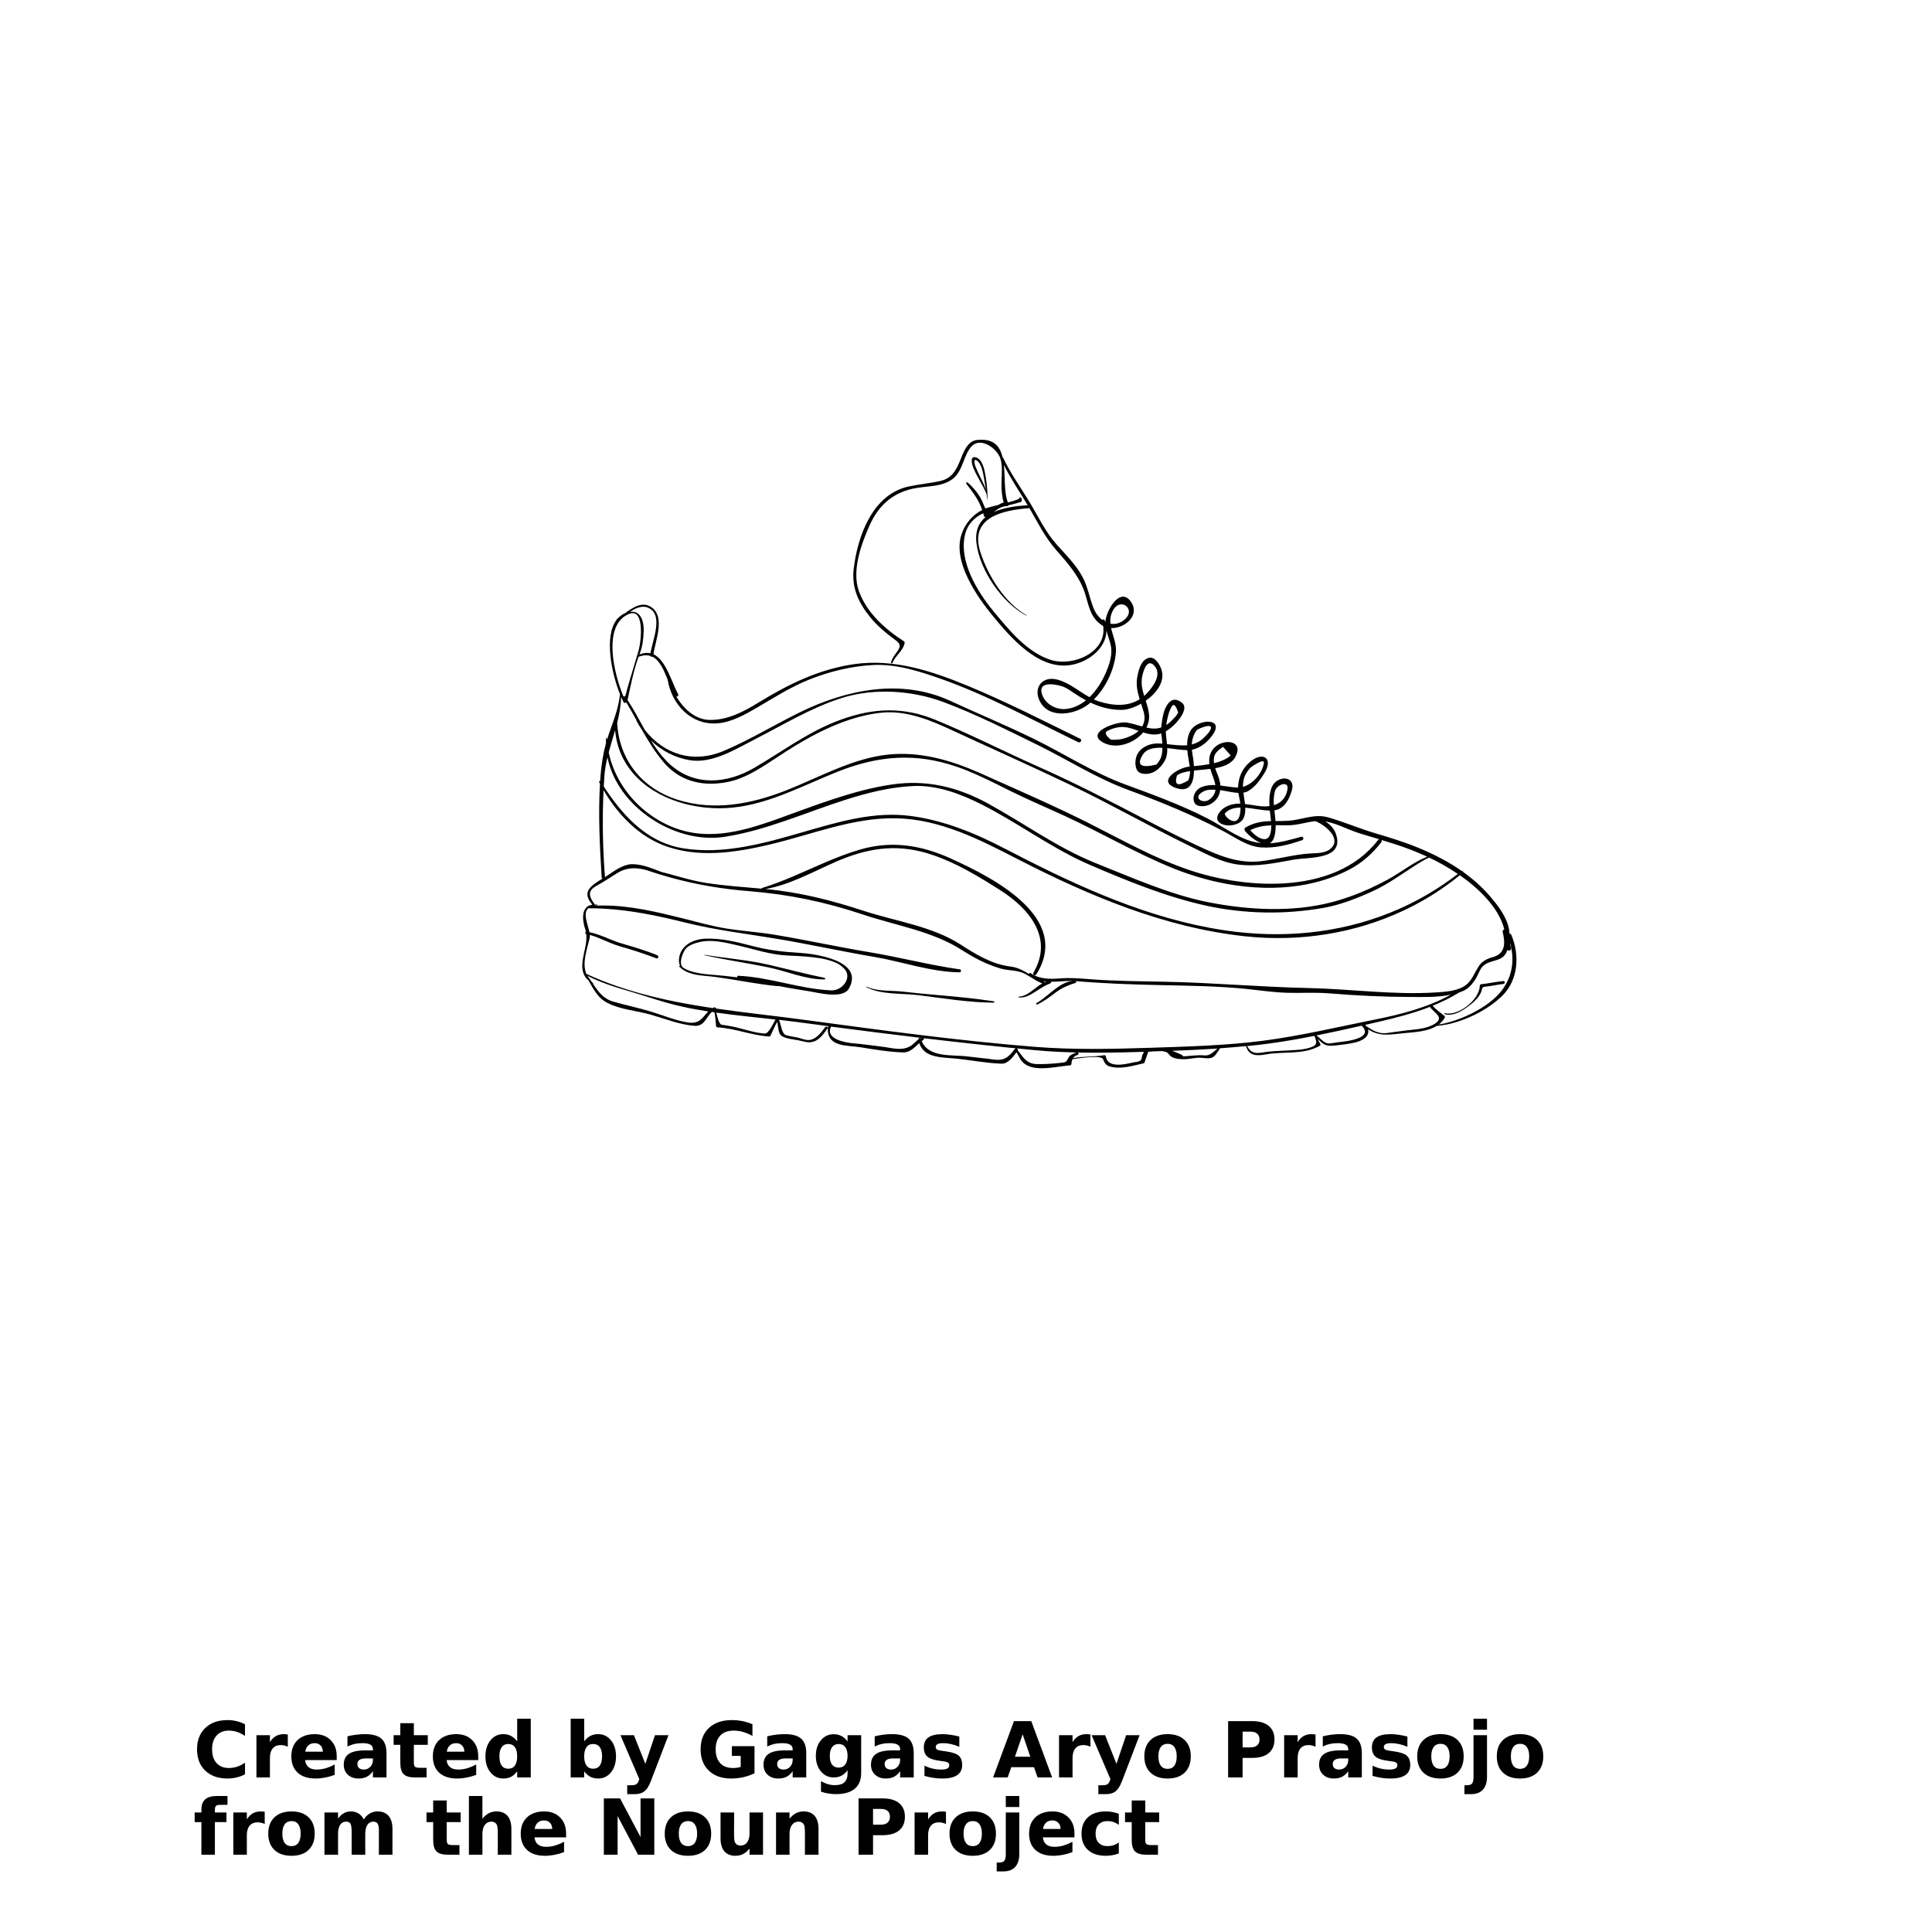 <?xml version="1.0" encoding="UTF-8"?>
<svg width="700pt" height="700pt" version="1.1" viewBox="0 0 700 700" xmlns="http://www.w3.org/2000/svg" xmlns:xlink="http://www.w3.org/1999/xlink">
 <defs>
  <symbol id="v" overflow="visible">
   <path d="m18.766-1.125c-0.969 0.5-1.98 0.875-3.031 1.125-1.043 0.258-2.137 0.391-3.281 0.391-3.398 0-6.09-0.945-8.078-2.844-1.992-1.906-2.984-4.484-2.984-7.734 0-3.258 0.992-5.836 2.984-7.734 1.988-1.906 4.68-2.859 8.078-2.859 1.145 0 2.238 0.133 3.281 0.391 1.051 0.25 2.062 0.625 3.031 1.125v4.219c-0.98-0.656-1.945-1.141-2.891-1.453-0.949-0.312-1.949-0.469-3-0.469-1.875 0-3.352 0.605-4.422 1.812-1.074 1.199-1.609 2.856-1.609 4.969 0 2.106 0.535 3.762 1.609 4.969 1.07 1.199 2.547 1.797 4.422 1.797 1.051 0 2.051-0.148 3-0.453 0.945-0.312 1.91-0.801 2.891-1.469z"/>
  </symbol>
  <symbol id="b" overflow="visible">
   <path d="m13.734-11.141c-0.438-0.195-0.871-0.344-1.297-0.438-0.418-0.102-0.84-0.156-1.266-0.156-1.262 0-2.231 0.406-2.906 1.219-0.68 0.805-1.016 1.953-1.016 3.453v7.062h-4.891v-15.312h4.891v2.516c0.625-1 1.344-1.727 2.156-2.188 0.82-0.469 1.801-0.703 2.938-0.703 0.164 0 0.344 0.012 0.531 0.031 0.195 0.012 0.477 0.039 0.844 0.078z"/>
  </symbol>
  <symbol id="d" overflow="visible">
   <path d="m17.641-7.703v1.406h-11.453c0.125 1.148 0.539 2.008 1.25 2.578 0.707 0.574 1.703 0.859 2.984 0.859 1.031 0 2.082-0.148 3.156-0.453 1.082-0.312 2.191-0.773 3.328-1.391v3.766c-1.156 0.438-2.312 0.766-3.469 0.984-1.156 0.227-2.312 0.344-3.469 0.344-2.773 0-4.93-0.703-6.469-2.109-1.531-1.406-2.297-3.379-2.297-5.922 0-2.5 0.754-4.461 2.266-5.891 1.508-1.438 3.582-2.156 6.219-2.156 2.406 0 4.332 0.73 5.781 2.188 1.445 1.449 2.172 3.383 2.172 5.797zm-5.031-1.625c0-0.926-0.273-1.672-0.812-2.234-0.543-0.57-1.25-0.859-2.125-0.859-0.949 0-1.719 0.266-2.312 0.797s-0.965 1.297-1.109 2.297z"/>
  </symbol>
  <symbol id="c" overflow="visible">
   <path d="m9.219-6.891c-1.023 0-1.793 0.172-2.312 0.516-0.512 0.344-0.766 0.855-0.766 1.531 0 0.625 0.207 1.117 0.625 1.469 0.414 0.344 0.988 0.516 1.719 0.516 0.926 0 1.703-0.328 2.328-0.984 0.633-0.664 0.953-1.492 0.953-2.484v-0.562zm7.469-1.844v8.734h-4.922v-2.266c-0.656 0.93-1.398 1.605-2.219 2.031-0.824 0.414-1.824 0.625-3 0.625-1.586 0-2.871-0.457-3.859-1.375-0.992-0.926-1.484-2.129-1.484-3.609 0-1.789 0.613-3.102 1.844-3.938 1.238-0.844 3.18-1.266 5.828-1.266h2.891v-0.391c0-0.77-0.309-1.332-0.922-1.688-0.617-0.363-1.57-0.547-2.859-0.547-1.055 0-2.031 0.105-2.938 0.312-0.898 0.211-1.73 0.523-2.5 0.938v-3.734c1.039-0.25 2.086-0.441 3.141-0.578 1.062-0.133 2.125-0.203 3.188-0.203 2.758 0 4.75 0.547 5.969 1.641 1.227 1.086 1.844 2.856 1.844 5.312z"/>
  </symbol>
  <symbol id="e" overflow="visible">
   <path d="m7.703-19.656v4.344h5.047v3.5h-5.047v6.5c0 0.711 0.141 1.188 0.422 1.438s0.836 0.375 1.672 0.375h2.516v3.5h-4.188c-1.938 0-3.312-0.398-4.125-1.203-0.805-0.812-1.203-2.18-1.203-4.109v-6.5h-2.422v-3.5h2.422v-4.344z"/>
  </symbol>
  <symbol id="l" overflow="visible">
   <path d="m12.766-13.078v-8.203h4.922v21.281h-4.922v-2.219c-0.668 0.906-1.406 1.57-2.219 1.984s-1.758 0.625-2.828 0.625c-1.887 0-3.434-0.75-4.641-2.25-1.211-1.5-1.812-3.426-1.812-5.781 0-2.363 0.602-4.297 1.812-5.797 1.207-1.5 2.754-2.25 4.641-2.25 1.062 0 2 0.215 2.812 0.641 0.82 0.43 1.566 1.086 2.234 1.969zm-3.219 9.922c1.039 0 1.836-0.379 2.391-1.141 0.551-0.77 0.828-1.883 0.828-3.344 0-1.457-0.277-2.566-0.828-3.328-0.555-0.77-1.352-1.156-2.391-1.156-1.043 0-1.84 0.387-2.391 1.156-0.555 0.762-0.828 1.871-0.828 3.328 0 1.461 0.273 2.574 0.828 3.344 0.551 0.762 1.348 1.141 2.391 1.141z"/>
  </symbol>
  <symbol id="k" overflow="visible">
   <path d="m10.5-3.156c1.051 0 1.852-0.379 2.406-1.141 0.551-0.77 0.828-1.883 0.828-3.344 0-1.457-0.277-2.566-0.828-3.328-0.555-0.77-1.355-1.156-2.406-1.156-1.055 0-1.859 0.387-2.422 1.156-0.555 0.773-0.828 1.883-0.828 3.328 0 1.449 0.273 2.559 0.828 3.328 0.562 0.773 1.367 1.156 2.422 1.156zm-3.25-9.922c0.676-0.883 1.422-1.539 2.234-1.969 0.82-0.426 1.766-0.641 2.828-0.641 1.895 0 3.445 0.75 4.656 2.25 1.207 1.5 1.812 3.434 1.812 5.797 0 2.356-0.605 4.281-1.812 5.781-1.211 1.5-2.762 2.25-4.656 2.25-1.062 0-2.008-0.211-2.828-0.625-0.812-0.426-1.559-1.086-2.234-1.984v2.219h-4.891v-21.281h4.891z"/>
  </symbol>
  <symbol id="f" overflow="visible">
   <path d="m0.344-15.312h4.891l4.125 10.391 3.5-10.391h4.891l-6.438 16.766c-0.648 1.695-1.402 2.883-2.266 3.562-0.867 0.688-2 1.031-3.406 1.031h-2.844v-3.219h1.531c0.832 0 1.438-0.137 1.812-0.406 0.383-0.262 0.68-0.73 0.891-1.406l0.141-0.422z"/>
  </symbol>
  <symbol id="j" overflow="visible">
   <path d="m20.922-1.516c-1.312 0.637-2.68 1.117-4.094 1.438-1.406 0.312-2.867 0.469-4.375 0.469-3.398 0-6.09-0.945-8.078-2.844-1.992-1.906-2.984-4.484-2.984-7.734 0-3.289 1.008-5.879 3.031-7.766 2.031-1.883 4.805-2.828 8.328-2.828 1.352 0 2.648 0.133 3.891 0.391 1.25 0.25 2.426 0.625 3.531 1.125v4.219c-1.148-0.645-2.281-1.125-3.406-1.438-1.125-0.32-2.25-0.484-3.375-0.484-2.106 0-3.727 0.59-4.859 1.766-1.125 1.168-1.688 2.84-1.688 5.016 0 2.156 0.547 3.824 1.641 5 1.094 1.18 2.644 1.766 4.656 1.766 0.539 0 1.047-0.031 1.516-0.094 0.477-0.07 0.898-0.18 1.266-0.328v-3.969h-3.203v-3.516h8.203z"/>
  </symbol>
  <symbol id="u" overflow="visible">
   <path d="m12.766-2.594c-0.668 0.887-1.406 1.543-2.219 1.969-0.812 0.418-1.758 0.625-2.828 0.625-1.867 0-3.406-0.734-4.625-2.203-1.219-1.477-1.828-3.352-1.828-5.625 0-2.289 0.609-4.164 1.828-5.625 1.219-1.469 2.758-2.203 4.625-2.203 1.07 0 2.016 0.215 2.828 0.641 0.812 0.418 1.551 1.074 2.219 1.969v-2.266h4.922v13.766c0 2.457-0.777 4.336-2.328 5.641-1.555 1.301-3.809 1.953-6.766 1.953-0.949 0-1.871-0.074-2.766-0.219-0.898-0.148-1.797-0.371-2.703-0.672v-3.812c0.863 0.488 1.703 0.852 2.516 1.094 0.82 0.238 1.648 0.359 2.484 0.359 1.602 0 2.773-0.352 3.516-1.047 0.75-0.699 1.125-1.797 1.125-3.297zm-3.219-9.531c-1.012 0-1.805 0.375-2.375 1.125-0.562 0.742-0.844 1.797-0.844 3.172 0 1.398 0.27 2.461 0.812 3.188 0.551 0.719 1.352 1.078 2.406 1.078 1.02 0 1.812-0.367 2.375-1.109 0.562-0.75 0.844-1.801 0.844-3.156 0-1.375-0.281-2.43-0.844-3.172-0.562-0.75-1.355-1.125-2.375-1.125z"/>
  </symbol>
  <symbol id="i" overflow="visible">
   <path d="m14.312-14.828v3.719c-1.043-0.438-2.055-0.766-3.031-0.984-0.98-0.219-1.902-0.328-2.766-0.328-0.93 0-1.621 0.117-2.078 0.344-0.449 0.23-0.672 0.59-0.672 1.078 0 0.387 0.172 0.684 0.516 0.891 0.344 0.211 0.957 0.367 1.844 0.469l0.859 0.125c2.508 0.324 4.195 0.852 5.062 1.578 0.863 0.73 1.297 1.871 1.297 3.422 0 1.637-0.605 2.867-1.812 3.688-1.199 0.812-2.992 1.219-5.375 1.219-1.023 0-2.074-0.078-3.156-0.234-1.074-0.156-2.18-0.395-3.312-0.719v-3.719c0.969 0.48 1.961 0.84 2.984 1.078 1.031 0.23 2.078 0.344 3.141 0.344 0.957 0 1.676-0.129 2.156-0.391 0.477-0.27 0.719-0.664 0.719-1.188 0-0.438-0.168-0.758-0.5-0.969-0.336-0.219-0.996-0.383-1.984-0.5l-0.859-0.109c-2.18-0.27-3.703-0.773-4.578-1.516-0.875-0.738-1.312-1.859-1.312-3.359 0-1.625 0.551-2.828 1.656-3.609 1.113-0.789 2.82-1.188 5.125-1.188 0.895 0 1.836 0.074 2.828 0.219 1 0.137 2.082 0.352 3.25 0.641z"/>
  </symbol>
  <symbol id="t" overflow="visible">
   <path d="m14.953-3.719h-8.219l-1.312 3.719h-5.281l7.562-20.406h6.266l7.562 20.406h-5.281zm-6.906-3.781h5.578l-2.781-8.125z"/>
  </symbol>
  <symbol id="a" overflow="visible">
   <path d="m9.641-12.188c-1.086 0-1.914 0.391-2.484 1.172-0.574 0.781-0.859 1.906-0.859 3.375s0.285 2.594 0.859 3.375c0.57 0.773 1.398 1.156 2.484 1.156 1.062 0 1.875-0.383 2.438-1.156 0.57-0.781 0.859-1.906 0.859-3.375s-0.289-2.594-0.859-3.375c-0.562-0.781-1.375-1.172-2.438-1.172zm0-3.5c2.633 0 4.691 0.715 6.172 2.141 1.477 1.418 2.219 3.387 2.219 5.906 0 2.512-0.742 4.481-2.219 5.906-1.48 1.418-3.539 2.125-6.172 2.125-2.648 0-4.715-0.707-6.203-2.125-1.492-1.426-2.234-3.394-2.234-5.906 0-2.519 0.742-4.488 2.234-5.906 1.488-1.426 3.555-2.141 6.203-2.141z"/>
  </symbol>
  <symbol id="h" overflow="visible">
   <path d="m2.578-20.406h8.734c2.594 0 4.582 0.578 5.969 1.734 1.395 1.148 2.094 2.789 2.094 4.922 0 2.137-0.699 3.781-2.094 4.938-1.387 1.156-3.375 1.734-5.969 1.734h-3.484v7.078h-5.25zm5.25 3.812v5.703h2.922c1.02 0 1.805-0.25 2.359-0.75 0.562-0.5 0.844-1.203 0.844-2.109 0-0.914-0.281-1.617-0.844-2.109-0.555-0.488-1.34-0.734-2.359-0.734z"/>
  </symbol>
  <symbol id="g" overflow="visible">
   <path d="m2.359-15.312h4.891v15.031c0 2.051-0.496 3.617-1.484 4.703-0.98 1.082-2.406 1.625-4.281 1.625h-2.422v-3.219h0.859c0.926 0 1.562-0.211 1.906-0.625 0.352-0.418 0.531-1.246 0.531-2.484zm0-5.969h4.891v4h-4.891z"/>
  </symbol>
  <symbol id="s" overflow="visible">
   <path d="m12.422-21.281v3.219h-2.703c-0.688 0-1.172 0.125-1.453 0.375-0.273 0.25-0.406 0.688-0.406 1.312v1.062h4.188v3.5h-4.188v11.812h-4.891v-11.812h-2.438v-3.5h2.438v-1.062c0-1.664 0.461-2.898 1.391-3.703 0.926-0.801 2.367-1.203 4.328-1.203z"/>
  </symbol>
  <symbol id="r" overflow="visible">
   <path d="m16.547-12.766c0.613-0.945 1.348-1.672 2.203-2.172 0.852-0.5 1.789-0.75 2.812-0.75 1.758 0 3.098 0.547 4.016 1.641 0.926 1.086 1.391 2.656 1.391 4.719v9.328h-4.922v-7.984-0.359c0.008-0.133 0.016-0.32 0.016-0.562 0-1.082-0.164-1.863-0.484-2.344-0.312-0.488-0.824-0.734-1.531-0.734-0.93 0-1.648 0.387-2.156 1.156-0.512 0.762-0.773 1.867-0.781 3.312v7.516h-4.922v-7.984c0-1.695-0.148-2.785-0.438-3.266-0.293-0.488-0.812-0.734-1.562-0.734-0.938 0-1.664 0.387-2.172 1.156-0.512 0.762-0.766 1.859-0.766 3.297v7.531h-4.922v-15.312h4.922v2.234c0.602-0.863 1.289-1.516 2.062-1.953 0.781-0.438 1.641-0.656 2.578-0.656 1.062 0 2 0.258 2.812 0.766 0.812 0.512 1.426 1.23 1.844 2.156z"/>
  </symbol>
  <symbol id="q" overflow="visible">
   <path d="m17.75-9.328v9.328h-4.922v-7.109c0-1.344-0.031-2.266-0.094-2.766s-0.168-0.867-0.312-1.109c-0.188-0.312-0.449-0.555-0.781-0.734-0.324-0.176-0.695-0.266-1.109-0.266-1.023 0-1.824 0.398-2.406 1.188-0.586 0.781-0.875 1.871-0.875 3.266v7.531h-4.891v-21.281h4.891v8.203c0.738-0.883 1.52-1.539 2.344-1.969 0.832-0.426 1.75-0.641 2.75-0.641 1.77 0 3.113 0.547 4.031 1.641 0.914 1.086 1.375 2.656 1.375 4.719z"/>
  </symbol>
  <symbol id="p" overflow="visible">
   <path d="m2.578-20.406h5.875l7.422 14v-14h4.984v20.406h-5.875l-7.422-14v14h-4.984z"/>
  </symbol>
  <symbol id="o" overflow="visible">
   <path d="m2.188-5.969v-9.344h4.922v1.531c0 0.836-0.008 1.875-0.016 3.125-0.012 1.25-0.016 2.086-0.016 2.5 0 1.242 0.031 2.133 0.094 2.672 0.07 0.543 0.18 0.934 0.328 1.172 0.207 0.324 0.473 0.574 0.797 0.75 0.32 0.168 0.691 0.25 1.109 0.25 1.02 0 1.82-0.391 2.406-1.172 0.582-0.781 0.875-1.867 0.875-3.266v-7.562h4.891v15.312h-4.891v-2.219c-0.742 0.898-1.523 1.559-2.344 1.984-0.824 0.414-1.734 0.625-2.734 0.625-1.762 0-3.106-0.539-4.031-1.625-0.93-1.082-1.391-2.66-1.391-4.734z"/>
  </symbol>
  <symbol id="n" overflow="visible">
   <path d="m17.75-9.328v9.328h-4.922v-7.141c0-1.32-0.031-2.234-0.094-2.734s-0.168-0.867-0.312-1.109c-0.188-0.312-0.449-0.555-0.781-0.734-0.324-0.176-0.695-0.266-1.109-0.266-1.023 0-1.824 0.398-2.406 1.188-0.586 0.781-0.875 1.871-0.875 3.266v7.531h-4.891v-15.312h4.891v2.234c0.738-0.883 1.52-1.539 2.344-1.969 0.832-0.426 1.75-0.641 2.75-0.641 1.77 0 3.113 0.547 4.031 1.641 0.914 1.086 1.375 2.656 1.375 4.719z"/>
  </symbol>
  <symbol id="m" overflow="visible">
   <path d="m14.719-14.828v3.984c-0.656-0.457-1.324-0.797-2-1.016-0.668-0.219-1.359-0.328-2.078-0.328-1.367 0-2.434 0.402-3.203 1.203-0.762 0.793-1.141 1.906-1.141 3.344 0 1.43 0.379 2.543 1.141 3.344 0.77 0.793 1.836 1.188 3.203 1.188 0.758 0 1.484-0.109 2.172-0.328 0.688-0.227 1.32-0.566 1.906-1.016v4c-0.762 0.281-1.539 0.488-2.328 0.625-0.781 0.145-1.574 0.219-2.375 0.219-2.762 0-4.922-0.707-6.484-2.125-1.555-1.414-2.328-3.383-2.328-5.906 0-2.531 0.773-4.504 2.328-5.922 1.562-1.414 3.723-2.125 6.484-2.125 0.801 0 1.594 0.074 2.375 0.219 0.781 0.137 1.555 0.352 2.328 0.641z"/>
  </symbol>
 </defs>
 <g>
  <path d="m357.07 172.39c-0.391-2.121-0.98-5.762-3.344-6.621-2.375-0.852-1.598 2.297-1.215 3.316 1.281 3.488 3.578 6.512 4.934 9.93 0.094 0.648 0.195 1.281 0.27 1.934 0.012 0.062 0.117 0.074 0.117 0-0.062-2.879-0.238-5.719-0.762-8.559zm-1.73 0.793c-0.699-1.418-1.391-2.852-1.977-4.328-0.402-1.02-0.629-3.305 0.969-1.645 1.629 1.676 1.98 4.949 2.375 7.141 0.184 1.031 0.359 2.066 0.527 3.109-0.527-1.48-1.203-2.902-1.895-4.277z"/>
  <path d="m547.57 338.68c-0.113-0.281-0.363-0.371-0.621-0.34-0.035-0.48-0.078-0.969-0.156-1.438-0.801-4.703-4.082-8.848-7.102-12.359-2.828-3.269-6.059-6.113-9.547-8.602-0.012-0.219-0.258-0.402-0.504-0.359-4.938-3.457-10.395-6.215-15.961-8.5-5.113-2.102-10.422-3.695-15.715-5.281-5.66-1.688-11.094-4.043-16.742-5.652-5.059-1.438-9.535 0.934-14.539 1.238-1.586 0.094-3.09 0.094-4.547 0.105-0.094-1.301-0.246-2.594-0.387-3.891h0.016c3.586-0.566 5.293-3.922 6.238-7.039 1.766-5.836-5.555-5.738-7.281-1.191-0.816 2.18-0.914 4.434-0.773 6.699-1.332 0.172-2.766 0.133-4.227-0.086-1.586-0.23-3.129-0.527-4.641-0.676-0.074-0.617-0.152-1.203-0.223-1.73-0.125-0.836-0.246-1.617-0.348-2.375 0.605-0.094 1.176-0.27 1.68-0.559 2.594-1.484 4.453-4.117 5.988-6.621 3.258-5.309-0.629-7.992-5.356-3.898-2.828 2.453-4.098 5.516-4.262 9.211-0.102 0-0.191 0.012-0.285 0.012-2.016-0.105-4.07-0.504-6.106-0.738-0.043-0.469-0.105-0.965-0.219-1.473-0.363-1.719-1.148-3.219-1.664-4.793 3.199-0.582 6.047-1.688 7.348-4.156 2.984-5.652-3.527-6.609-7.062-3.809-2.129 1.664-2.664 4.043-2.387 6.481-1.863 0.34-3.781 0.547-5.609 0.746-0.086-1.695-0.32-3.328-0.543-4.484-0.086-0.469-0.145-0.957-0.184-1.449 3.086-0.629 5.84-2.941 7.598-5.527 4.117-6.031-4.723-5.617-7.598-2.106-1.305 1.605-1.715 3.82-1.73 5.977-2.336 0.219-4.816-0.145-7.297-0.402-0.145-1.551-0.391-3.121-0.426-4.633 1.926-1.121 3.707-2.883 4.867-4.414 1.023-1.34 2.934-4.324 1.047-5.875-1.805-1.473-3.488-1.719-5.047 0.184-1.773 2.18-2.141 5.59-2.488 8.262-0.023 0.156-0.023 0.293-0.039 0.43-1.77 0.609-3.535 0.465-5.371 0.055 0.719-1.371 1.098-2.894 0.973-4.481-0.129-1.844-0.668-3.551-1.227-5.234 3.953-2.766 7-6.914 5.773-11.082-0.504-1.73-2.285-5.051-4.598-4.484-2.883 0.711-3.711 4.34-4.211 6.856-0.555 2.828 0.043 5.504 0.844 8.16-4.352 2.754-9.754 2.375-14.789 0.762-0.617-0.195-1.215-0.43-1.793-0.699 4.481-4.457 7.539-11.117 7.984-17.176 0.23-3.086-1.121-5.859-1.746-8.676 4.949 0.164 10.617-4.602 7.191-9.531-3.93-5.66-9.004 3.121-9.27 7.285-0.035-0.012-0.066-0.027-0.094-0.051-0.055-0.164-0.105-0.34-0.164-0.516-0.156-0.41-0.66-0.402-0.875-0.152-1.34-1.031-2.441-2.504-3.078-4.082-1.574-3.879-2.102-7.852-4.117-11.586-2.363-4.391-6.098-8.023-9.387-11.73-4.168-4.699-6.598-10.078-9.816-15.395-3.207-5.309-6.844-10.289-9.492-15.922-0.055-0.113-0.133-0.172-0.23-0.207-0.945-4.043-3.238-6.922-9.27-6.266-3.539 0.379-4.961 4.594-6.082 7.375-1.461 3.644-3.047 6.535-7.172 7.469-3.758 0.855-7.617 1.18-11.379 1.977-13.211 2.789-18.648 18.016-20.035 29.941-0.797 6.871 1.809 12.297 6.059 17.523 2.328 2.863 5.156 5.281 8.098 7.481 2.519 1.895 3.539 2.43 1.191 5.477-0.863 1.113-1.438 2.016-1.844 3.32-0.125 0.371 0.422 0.492 0.566 0.156 1.109-2.684 3.82-4.273 4.387-7.164 0.051-0.258-0.039-0.48-0.258-0.629-6.867-4.426-13.402-10.238-16.289-18.098-2.703-7.336 0.812-17.078 3.82-23.812 3.168-7.129 8.121-11.699 15.766-13.395 4.867-1.07 11.105-0.426 14.965-4.027 3.098-2.902 3.356-7.789 6.008-11.02 3.269-3.981 9.25 0.332 10.578 3.871 0.926 2.481 0.609 5.492 0.543 8.086-0.074 2.141-0.039 4.238 0.336 6.344 0.449 2.637 1.031 1.203-0.992 2.359-0.172 0.094-0.34 0.184-0.504 0.281-2.016 0.516-3.871 0.984-4.703 1.281-0.34-0.555-0.617-1.328-0.969-2.172-1.141-2.75-3.231-5.234-5.422-7.203-0.34-0.309-0.762 0.145-0.492 0.492 2.43 3.109 4.496 5.863 5.719 9.438-3.59 1.883-6.148 4.906-7.465 8.766-3.375 9.844 5.527 22.605 11.379 29.707 6.363 7.707 16 18.922 27.172 17.832 6.738-0.66 13.871-5.887 13.938-12.633 0.41 1.645 1.043 3.281 1.438 4.844 0.969 3.734-0.332 7.41-1.809 10.785-1.32 3.019-3.281 6.121-5.777 8.527-3.832-2.09-7.141-5.086-11.434-6.305-5.68-1.637-9.07 2.961-6.551 7.816 3.394 6.551 12.656 4.777 17.371 1.238 0.332-0.246 0.645-0.516 0.969-0.785 3.422 1.625 7.039 2.633 11.121 2.656 2.09 0.004 4.742-0.844 7.223-2.258 0.32 0.992 0.645 1.977 0.926 2.961 0.594 2.141 0.301 3.891-0.547 5.297-1.73-0.469-3.551-1.07-5.543-1.43-3.367-0.594-15.328 3.477-8.625 7.223 4.641 2.582 11.168 0.43 14.531-3.641 1.875 0.605 3.781 1.008 5.785 0.582 0.258-0.051 0.504-0.145 0.762-0.23 0.039 0.453 0.094 0.906 0.172 1.395 0.117 0.777 0.195 1.551 0.234 2.324-0.723-0.051-1.434-0.074-2.141-0.062-2.953 0.062-6.352 1.812-7.285 4.805-0.605 1.977-0.637 5.617 2.141 6.109 3.465 0.605 6.176-1.391 7.941-4.25 0.969-1.574 1.188-3.266 1.133-4.988 2.566 0.258 5.18 0.75 7.258 0.738 0.039 0.52 0.094 1.043 0.152 1.52 0.207 1.496 0.539 2.945 0.723 4.434-0.184 0.023-0.371 0.043-0.547 0.062-3.652 0.48-11.316 5.141-4.66 7.621 5.336 1.988 6.699-2.004 6.758-6.254 1.844-0.184 3.898-0.332 5.906-0.594 0 0.023 0 0.035 0.012 0.039 0.492 1.863 1.512 3.871 1.82 5.82-1.73-0.074-3.438 0.09-5.09 0.773-2.156 0.895-3.512 3.562-2.453 5.668 0.875 1.746 4.168 1.316 5.5 0.617 2.32-1.203 3.523-3.047 3.801-5.231 1.977 0.281 4.414 0.918 6.586 1.008 0.141 0.918 0.359 1.832 0.527 2.727 0.074 0.391 0.117 0.773 0.164 1.164-1.992-0.035-3.941 0.32-5.848 1.539-1.379 0.895-3.586 3.457-1.926 5.106 1.887 1.883 5.898 1.477 7.84-0.012 1.508-1.152 1.797-3.191 1.73-5.164 2.984 0.246 6.184 1.031 8.902 1.043 0.117 1.203 0.285 2.406 0.41 3.602 0.012 0.074 0.012 0.145 0.023 0.219-3.121 0.094-6.07 0.465-9.219 2.309-0.504 0.285-0.492 0.887-0.172 1.293 1.059 1.348 3.5 3.504 5.801 4.352-1.055-0.094-2.117-0.281-3.199-0.566-5.578-1.52-11.207-5.797-16.363-8.418-9.688-4.945-19.59-8.539-29.766-12.285-11.484-4.227-22.031-11.098-33-16.465-9.992-4.891-20.262-9.156-30.363-13.809-17.77-8.172-37.516-4.082-54.344 4.129-9.277 4.543-18.129 10-27.66 14.023-11.168 4.703-21.617 1.25-28.605-7.594-2.039-3.641-3.961-7.375-6.254-10.824 1.152-5.309 2.152-10.602 4.004-15.703 1.668-0.594 3.059-0.648 4.219-0.309 0.105 0.297 0.441 0.379 0.723 0.281 2.703 1.277 4.176 4.816 5.566 8.27 1.438 8.98 8.438 16.586 17.977 15.898 5.086-0.359 9.969-3.109 14.27-5.617 6.352-3.703 12.191-7.488 19.078-10.246 7.336-2.93 15.113-4.82 23.004-5.266 8.418-0.465 16.98 2.273 24.82 5.051 17.191 6.082 33.254 14.984 49.637 22.902 0.816 0.391 1.539-0.836 0.719-1.23-13.57-6.629-26.918-13.473-40.887-19.234-13.145-5.422-26.738-9.855-41.047-7.801-12.77 1.832-23.945 7.348-34.77 13.996-5.285 3.242-11.02 6.254-17.371 6.215-5.269-0.023-9.535-3.871-12.273-8.512 0.391 0.172 0.918-0.348 0.668-0.797-2.285-4.129-4.363-12.359-8.941-14.508 0.629-4.856 4.434-13.562-0.801-17.051-3.266-2.18-6.586 0.039-9.52 2.207-1.031 0.441-1.883 1.07-2.594 1.855-0.094 0.062-0.195 0.125-0.293 0.184-0.102 0.062-0.102 0.152-0.074 0.234-4.777 6.066-1.805 19.734 1.152 27.082-0.492 4.832-2.297 9.488-3.91 14.023-0.297 0.836-0.566 1.668-0.812 2.492-0.016-0.195-0.051-0.379-0.062-0.578-0.004-0.195-0.273-0.195-0.285 0-0.027 0.617-0.039 1.23-0.027 1.855-1.059 3.891-1.645 7.789-1.977 11.895-0.039 0.59-0.074 1.172-0.113 1.77-0.219-0.094-0.504 0.141-0.359 0.41 0.094 0.195 0.207 0.379 0.297 0.566-0.668 11.234-0.074 22.742 0.605 33.914 0.023 0.219 0.125 0.359 0.27 0.453-2.644 1.645-4.832 3.035-5.332 4.891-0.332 1.23 0.113 2.684 1.688 4.555-0.617 0.105-1.141 0.281-1.574 0.547h-0.062c-0.184 0.016-0.301 0.152-0.332 0.297-1.922 1.629-1.598 5.125-0.566 8.18 0.086 0.258 0.156 0.516 0.207 0.766-0.32 0.133-0.34 0.746 0.062 0.816 0.027 0.012 0.051 0.012 0.074 0.023 0.637 5.672-4.168 12.57 0.836 16.855 0.824 1.43 1.574 2.871 2.492 4.176 0.984 1.418 2.16 2.695 3.809 3.629 4.609 2.664 11.145 3.098 16.195 4.547 5.188 1.484 10.289 3.574 15.703 4.043 3.785 0.34 4.262-3.086 6.492-5.019 0.309 0.039 0.605 0.086 0.906 0.117 0.34 1.629 0.453 3.289 0.578 4.945 0.023 0.285 0.219 0.492 0.516 0.516 6.391 0.359 12.359 2.93 18.75 3.316 0.164 0.004 0.359-0.105 0.441-0.254 0.824-1.676 1.488-3.398 2.43-5.012 0.469 1.523 0.234 4.285 1.781 5.156 1.73 0.973 3.82 1.098 5.731 1.449 2.273 0.43 3.773 1.262 6.07 0.371 2.016-0.766 3.406-2.922 4.621-4.57 0.371-0.516-0.48-0.996-0.844-0.492-1.316 1.785-2.606 3.594-4.742 4.414-1.82 0.711-3.773-0.422-5.555-0.75-1.281-0.234-2.57-0.441-3.836-0.805-1.645-0.477-1.812-4.039-2.555-5.555 1.883 0.219 3.762 0.441 5.641 0.688 4.117 0.547 8.23 1.086 12.359 1.625-0.172 0.078-0.285 0.242-0.297 0.426-0.402 7.285 6.676 6.391 11.883 7.219 5.023 0.816 10.309 1.703 15.395 1.855 2.418 0.086 4.144-1.809 5.852-3.375 1.77 5.652 8.688 5.09 13.883 5.672 5.258 0.578 10.656 1.613 15.953 1.785 2.25 0.086 4.094-2.418 5.383-4.168 1.34 2.324 1.832 4.133 4.727 5.168 4.305 1.527 10.199-0.035 14.598-0.391 0.422-0.039 0.656-0.359 0.582-0.785 0.055-0.578 0.184-1.07 0.379-1.484 0.027 0.012 0.062 0.035 0.117 0.023 1.125-0.172 10.422-1.719 10.988 0.051 0.371 1.152 1.004 2.156 2.219 2.531 4.016 1.27 8.484-0.203 12.434-1.074 0.258-0.055 0.426-0.312 0.43-0.57 0.414-1.203 0.824-2.406 1.25-3.606 0.539-0.039 1.109-0.09 1.695-0.141 1.047-0.039 2.07-0.074 3.113-0.117 1.172 0.09 2.16 0.371 2.656 1.137 1.02 1.539 3.199 1.73 4.84 1.797 1.766 0.094 3.641-0.332 5.398-0.5 1.629-0.152 3.18 0.336 4.805 0.105 1.668-0.211 2.508-2.16 3.367-3.32 0.066-0.078 0.055-0.156 0.035-0.23 3.176-0.223 6.352-0.492 9.516-0.805 0.992 3.406 3.574 3.695 7.203 3.019 6.57-1.211 13.5 0.285 19.562-3.129 0.23-0.125 0.281-0.402 0.164-0.629-0.363-0.594-0.676-1.227-0.914-1.875 2.141 2.262 3.141 2.777 6.574 2.379 2.402-0.281 4.816-0.527 7.164-1.121 3.035-0.773 5.125-2.496 4.445-4.727 4.176 2.66 7.449 1.98 12.914 1.422 3.875-0.391 8.59-0.527 11.988-2.656 2.199-0.156 4.531-0.617 6.856-1.305 6.094-1.805 12.227-5.203 16.352-9.078 0.191-0.172 0.387-0.359 0.582-0.559 5.828-5.769 6.32-14.828 3.231-22.074zm-123.94-80.73c0.195-0.465 0.391-0.93 0.59-1.391 0.828-1.902 1.719-1.371 2.656 1.629-0.527 1.098-1.461 1.98-2.301 2.852-0.684 0.688-1.348 1.23-2.016 1.656 0.199-1.617 0.586-3.207 1.07-4.746zm-58.793-74.559c0.246 0 0.43-0.133 0.539-0.32 1.539-0.371 3.047-0.727 4.426-1.172 0.223-0.074 0.422-0.281 0.402-0.527-0.023-0.23-0.035-0.453-0.055-0.684-0.035-0.469-0.762-0.637-0.875-0.113-0.074 0.32-1.859 0.875-4.078 1.473-1.43-3.383-0.98-8.859-1.484-13.602 2.531 5.062 5.719 9.734 8.625 14.59-4.144 0.301-8.746 0.863-12.336 2.516 1.453-1.09 2.898-2.172 4.836-2.16zm-5.621 1.34c-0.32 0.172-0.582 0.273-0.828 0.309 0.266-0.109 0.547-0.219 0.828-0.309zm21.688 54.418c-8.676-2.606-15.508-11.094-21.051-17.812-5.848-7.09-12.422-17.988-10.242-27.461 0.918-4.031 3.461-6.379 6.625-7.934 0.086 0.332 0.184 0.648 0.258 0.984 0.066 0.258 0.371 0.465 0.637 0.379-2.445 2.004-3.871 4.984-3.344 9.426 1.164 9.91 9.285 21.637 18.047 26.309 0.094 0.051 0.172-0.09 0.086-0.141-7.957-4.559-14.004-14.414-16.723-22.914-4.027-12.582 8.109-15.148 17.785-15.875 3.16 5.41 5.555 10.457 9.754 15.238 4.445 5.062 8.773 9.91 10.656 16.547 1.262 4.414 2.027 8.328 6.176 10.824 0.043 0.027 0.094 0.051 0.133 0.074 1.414 9.445-10.723 14.777-18.797 12.355zm21.414-13.191c-0.145-1.52 0.027-3.086 0.902-4.731 2.789-5.332 9.141-0.062 3.617 3.731-1.527 1.031-3.07 1.277-4.519 1zm-16.016 30.91c-3.617 0.391-7.481-1.695-8.695-5.144-2.043-5.789 6.559-3.383 7.785-2.863 1.398 0.594 2.695 1.551 3.949 2.387 1.367 0.918 2.727 1.746 4.117 2.492-2.066 1.668-4.469 2.84-7.156 3.129zm20.766 10.746c-1.508 0.422-2.992 0.441-4.543 0.398-2.231-1.742-2.477-2.891-0.719-3.457 0.852-0.414 1.746-0.719 2.676-0.906 2.828-0.711 5.434 0.234 8.035 1.164-1.434 1.324-3.418 2.227-5.449 2.801zm7.492-15.461c-0.648-2.066-1.133-4.156-0.816-6.512 0.172-1.293 1.508-7.309 4.25-4.68 3.375 3.231-0.281 7.914-2.535 10.32-0.289 0.305-0.59 0.598-0.898 0.871zm6.445 20.945c-0.27 1.484-0.945 2.789-2.039 3.922-5.383 1.305-7.117 0.285-5.219-3.059 1.34-2.664 4.223-3.168 7.422-3.012-0.023 0.703-0.062 1.414-0.164 2.148zm9.504 9.648c-3.785 2.348-5.137 1.742-4.055-1.832 0.797-0.527 1.645-0.895 2.582-1.102 0.629-0.172 1.348-0.32 2.133-0.422 0 1.152-0.184 2.285-0.66 3.356zm3.156-18.258c0.34-0.41 6.551-3.098 4.809 0.094-0.531 1.008-1.461 1.863-2.25 2.664-1.344 1.348-2.84 2.09-4.414 2.469 0.121-1.898 0.668-3.758 1.855-5.227zm6.238 9.73c0.301-1.562 2.004-2.84 3.254-3.613 0.914 1.031 1.82 2.055 2.734 3.086-0.504 0.504-1.074 0.906-1.707 1.215-1.316 0.738-2.789 1.23-4.328 1.602-0.109-0.719-0.109-1.48 0.047-2.289zm-1.656 15.422c-2.559 1.949-6.844-0.965-1.625-3.141 1.133-0.465 2.543-0.398 3.773-0.348-0.145 1.234-0.738 2.418-2.148 3.488zm11.09 4.922c-0.863 6.164-6.223 0.887-5.512 0.117 1.438-1.574 3.434-2.062 5.641-2.07 0 0.641-0.035 1.293-0.129 1.953zm1.246-11.953c0.348-1.73 1.328-3.191 2.481-4.484 0.016-0.016 5.219-3.82 4.856-1.602-0.59 3.672-3.941 7.555-7.578 8.566 0.008-0.789 0.059-1.598 0.242-2.481zm11.328 4.141c0.617-2.57 5.254-4.129 4.555-0.605-0.633 3.148-2.488 4.844-4.906 5.59-0.023-0.27-0.055-0.543-0.062-0.812-0.07-1.422 0.09-2.773 0.414-4.172zm-5.356 16.906c-1.383-0.617-2.566-1.707-3.566-2.867 2.504-1.266 5.023-1.656 7.617-1.77 0.051 2.754-0.582 6.199-4.051 4.637zm-206.63-28.223c8.188 1.371 16.922-4.176 23.863-7.727 10.137-5.176 19.836-11.121 30.715-14.66 11.945-3.891 25.891-2.984 37.559 1.398 11.426 4.289 22.695 9.969 33.645 15.34 11.109 5.441 21.582 12.207 33.246 16.477 11.82 4.34 23.121 8.98 34.289 14.879 4.219 2.219 8.641 5.531 13.574 5.887 5.207 0.371 10.074-0.957 14.969-2.621 0.773-0.27 0.465-1.438-0.332-1.227-3.871 1.055-7.582 2.16-11.414 2.363 0.734-0.371 1.316-1.109 1.668-2.363 0.402-1.379 0.504-2.789 0.492-4.199 1.469-0.004 2.953 0.035 4.492 0.035 3.488-0.012 6.586-1.18 9.891-1.496 3.684 1.418 10.023 6.648 5.144 10.277-1.855 1.391-4.91 1.305-7.094 1.438-6.016 0.371-11.895 2.117-17.879 2.812-7.973 0.895-14.816-1.926-21.906-5.195-6.922-3.191-13.703-6.699-20.461-10.227-12.523-6.539-25.027-12.996-37.945-18.727-12.555-5.578-24.859-11.891-37.559-17.102-11.609-4.777-22.371-4.297-34.031-0.117-6.227 2.223-11.82 5.344-17.305 8.695-4.727 2.902-9.352 5.969-14.211 8.809-10.137 5.906-21.578 6.637-30.324-1.008-0.566-0.504-1.133-1.043-1.676-1.617-2.109-2.207-3.871-4.68-5.477-7.273 3.816 3.707 8.715 6.262 14.066 7.148zm-14.922-55.168c5.492 2.594 1.41 11.672 0.672 16.426-1.176-0.281-2.492-0.18-3.992 0.441 0.051-0.145 0.102-0.285 0.152-0.43 0.984-2.508 1.293-5.309 1.391-7.984 0.125-3.84-1.203-7.606-5.012-7.027 2.184-1.414 4.508-2.504 6.789-1.426zm-8.52 2.906c7.469-4.84 5.812 9.082 4.973 12.234-0.094 0.348-0.32 1.109-0.617 2.117-0.012 0.012-0.012 0.012-0.023 0.012-0.152 0.086-0.164 0.27-0.102 0.402-1.215 4.066-3.488 11.504-4.207 14.465-0.172-0.234-0.48-0.168-0.605 0.016-0.32-0.762-0.637-1.598-0.957-2.492v-0.141c-0.012-0.039-0.039-0.051-0.074-0.062-2.996-8.535-5.422-21.984 1.613-26.551zm-1.457 29.285c0.34 0.785 0.668 1.473 0.984 2.051 0.164 0.309 0.516 0.207 0.637-0.027 0.086 0.105 0.23 0.145 0.348 0.113 1.227 2.07 2.406 4.16 3.574 6.266-0.016 0.074-0.027 0.156 0.023 0.246 0.578 1.164 1.254 2.273 1.992 3.336 2.363 4.156 4.867 8.223 7.984 11.871 0.297 0.348 0.605 0.695 0.918 1.008 5.914 6.144 13.828 7.668 22.164 6.008 5.66-1.121 10.773-4.285 15.52-7.398 3.769-2.481 7.492-4.906 11.34-7.152 2.16-1.266 4.363-2.469 6.637-3.594 7.062-3.465 14.695-6.266 22.566-6.996 8.836-0.836 17.512 2.801 25.336 6.43 14.363 6.66 28.863 13.086 43.137 19.938 14.379 6.883 28.234 14.816 42.57 21.797 5.566 2.703 11.559 6.094 17.801 6.883 6.809 0.875 13.281-0.516 19.957-1.73 5.789-1.055 18.828 0.184 15.496-9.438-0.656-1.883-2.094-3.375-3.809-4.453 0.195 0.027 0.391 0.062 0.594 0.105 4.059 0.84 7.875 3 11.832 4.219 2.367 0.734 4.738 1.43 7.113 2.141-0.164 0.035-0.332 0.117-0.449 0.281-7.945 10.348-20.469 14.777-33.543 15.668-10.539 0.719-21.441-0.852-30.605-3.477-1.281-0.371-2.555-0.762-3.82-1.191-12.746-4.219-24.617-10.949-36.559-16.98-12.629-6.367-25.727-12.02-38.617-17.809-0.43-0.195-0.852-0.379-1.281-0.57-10.617-4.648-21.609-7.84-33.332-6.574-12.801 1.391-24.891 8.32-36.703 12.953-12.691 4.977-26.105 7.555-39.379 3.367-6.223-1.977-11.355-5.41-15.082-9.953-4.016-4.867-6.391-10.988-6.754-17.891 0.789-3.117 1.363-6.25 1.41-9.445zm-2.156 12.109c0.539 6.234 2.922 11.441 6.535 15.629 8.27 9.598 22.949 13.777 36.188 12.398 13.469-1.398 25.805-8.223 38.215-13.121 14.508-5.719 28.039-6.797 42.895-1.652 4.703 1.613 9.199 3.723 13.648 5.914 1.883 0.93 3.758 1.871 5.629 2.801 6.598 3.269 13.344 6.121 20.027 9.199 13.004 6.008 25.379 13.273 38.656 18.699 0.273 0.113 0.555 0.223 0.828 0.332 5.859 2.328 12.113 4.199 18.523 5.394 0.012 0 0.027 0 0.039 0.012 4.652 0.863 9.375 1.379 14.09 1.484 4.199 0.09 8.391-0.145 12.48-0.762 6.312-0.957 12.434-2.816 18.133-5.762 4.648-2.406 8.602-5.906 11.77-10.051 0.219-0.285 0.156-0.566-0.027-0.762 1.676 0.504 3.356 1.02 5.019 1.562 3.961 1.281 7.84 2.777 11.594 4.519-2.211 0.863-4.273 2.039-6.281 3.293-2.684 1.676-5.281 3.504-8.055 5.012-4.316 2.336-8.766 4.387-13.367 6.043-2.285 0.816-4.598 1.539-6.965 2.16-14.336 3.723-30.477 2.805-44.863-0.062-13.797-2.766-27.176-8.785-40.215-13.957-0.281-0.113-0.559-0.219-0.824-0.34-13.758-5.617-25.633-14.336-38.59-21.43-11-6.019-22.277-8.707-34.738-6.894-14.145 2.051-28.164 7.719-41.559 12.512-13.551 4.867-26.957 8.488-40.523 1.793-6.859-3.394-12.621-8.734-16.418-15.223-1.949-3.305-3.367-6.906-4.168-10.703 0.723-2.711 1.566-5.379 2.324-8.039zm-3.887 16.691c0.152-2.324 0.578-4.609 1.121-6.867 0.688 3.461 2.004 6.754 3.82 9.789 7.668 12.875 24.121 21.23 38.578 19.02 15.148-2.312 29.734-8.973 44.297-13.57 7.84-2.469 15.848-4.465 24.078-4.84 8.703-0.391 17.203 2.852 24.82 6.699 12.668 6.402 23.961 14.844 36.863 20.828 0.84 0.391 1.707 0.785 2.574 1.152 13.445 5.773 27.758 11.609 42.086 14.711 13.77 2.984 28.359 3.219 42.23 0.773 4.219-0.75 8.32-2.055 12.305-3.652 1.887-0.738 3.746-1.551 5.578-2.398 5.356-2.457 9.941-5.797 14.777-8.91 1.434-0.918 2.871-1.812 4.375-2.664 0.441-0.207 0.887-0.41 1.32-0.617 3.606 1.707 7.086 3.664 10.398 5.941-1.625 1.254-3.281 2.457-4.973 3.602-5.254 3.578-10.758 6.625-16.457 9.133-18.324 8.07-38.617 10.641-59.074 8.215-26.652-3.18-51.941-14.004-75.789-26.105-2.519-1.277-5.019-2.57-7.516-3.863-10.938-5.711-22.293-10.422-34.613-12.02-13.273-1.707-26.168 2.211-38.781 5.852-14.066 4.078-28.828 8.277-43.602 5.875-11.211-1.82-19.426-9.465-25.828-18.285-0.973-1.348-1.914-2.715-2.816-4.106 0.062-1.234 0.133-2.473 0.227-3.691zm-0.297 5.051c0.812 1.398 1.695 2.777 2.656 4.117v0.012c4.742 6.754 11.066 12.617 18.676 15.668 12.473 4.988 26.371 2.852 39.059-0.164 15.109-3.586 29.832-9.742 45.574-9.465 15.812 0.293 30.102 7.606 43.82 14.672 0.172 0.094 0.34 0.172 0.516 0.258 25.816 13.266 53.223 24.758 82.309 27.848 19.656 2.078 39.555-1.031 57.211-9.336 5.402-2.531 10.59-5.543 15.488-9.055 1.676-1.18 3.328-2.441 4.93-3.758 6.418 4.496 14.133 11.523 16.117 19.656-0.371 0.062-0.711 0.379-0.594 0.863 0.984 4.106 1.02 7.738-3.394 9.117-0.195 0.066-0.391 0.125-0.605 0.172-0.324 0.086-0.648 0.184-0.98 0.324-1.379 0.527-2.715 1.43-3.523 2.613-1.848 2.699-2.582 5.746-5.582 7.566-2.906 1.746-7.027 1.965-10.293 2.172-15.391 0.957-30.734-1.281-46.082-1.605-17.371-0.375-34.676-1.949-52.109-2.285-8.902-0.172-17.773-0.223-26.652-0.891-3.719-0.293-7.246-0.605-10.961-0.324-3.723 0.301-7.727 0.359-10.875-1.914-0.246-0.18-0.527 0.066-0.527 0.324-2.078-1.227-4.156-2.391-6.746-2.703-6.867-0.84-12.582-4.434-18.277-8.086-10.199-6.523-23.328-8.316-34.707-12.027-11.801-3.859-23.309-6.82-35.695-7.953-0.016 0-0.051 0-0.074-0.012 8.809-1.527 17.102-6.203 25.211-9.754 0.062-0.035 0.125-0.051 0.184-0.086 11.105-4.848 21.426-6.641 33.227-3.121 1.938 0.578 3.84 1.266 5.723 2.039 7.273 2.961 14.172 7.203 20.73 11.355 10.496 6.664 19.414 17.348 11.969 29.902-0.062 0.117-0.086 0.234-0.074 0.34v0.023c0.051 0.492 0.797 0.789 1.133 0.258 12.945-20.52-15.566-35.027-30.703-41.887-0.086-0.039-0.152-0.086-0.234-0.117-10.801-4.879-21.492-6.586-32.949-3.242-4.387 1.277-8.613 2.941-12.812 4.742-7.488 3.199-14.844 6.781-22.668 9.18-0.133 0.039-0.172 0.133-0.184 0.234-6.652-0.59-13.301-1.043-19.918-2.051-3.438-0.527-6.793-1.398-10.137-2.324-2.102-0.578-4.176-1.172-6.289-1.707-3.332-1.266-6.66-2.703-10.258-2.789-1.098-0.027-2.191 0.207-3.242 0.617-2.481 0.93-4.793 2.738-6.875 4.078-0.816-10.535-1.023-20.98-0.508-31.496zm160.39 69.332c-0.203 0.074-0.41 0.152-0.617 0.246-0.027-0.141-0.117-0.27-0.285-0.332-0.043-0.012-0.086-0.035-0.125-0.043 0.336 0.055 0.68 0.094 1.027 0.129zm-129.96 14.801c-4.453-0.727-8.754-2.527-13.047-3.852-4.609-1.422-9.324-2.367-13.949-3.703-2.359-0.684-3.981-2.09-5.356-3.781-0.711-0.875-1.348-1.809-1.98-2.766 0.039 0.023 0.074 0.039 0.113 0.062 0.051 0.035 0.117-0.039 0.074-0.086-0.219-0.172-0.379-0.359-0.566-0.547-0.504-0.75-1.02-1.5-1.574-2.219 3.148 1.613 6.391 2.852 9.723 3.93 1.617 0.527 3.254 1.02 4.898 1.5 6.562 1.914 12.988 4.258 19.672 5.734 3.141 0.695 6.305 1.266 9.496 1.754-2.086 2.07-2.984 4.719-7.504 3.973zm28.004 4.027c-3.098-0.172-6.211-1.172-9.199-1.941-2.106-0.547-4.219-0.945-6.379-1.223-1.031-0.117-1.605-2.805-2.016-4.414 7.125 1.012 14.312 1.703 21.449 2.504-0.934 1.641-2.484 5.144-3.856 5.074zm56.414 1.719c-0.258-0.32-0.836-0.074-0.762 0.414-0.75 0.516-1.348 1.242-2.172 1.895-3.32 2.664-7.469 1.121-11.246 0.699-3.356-0.371-6.719-0.918-10.086-1.176-2.715-0.211-10.445-1.449-8.16-6.059 10.93 1.422 21.867 2.812 32.816 4.106-0.137 0.035-0.266 0.082-0.391 0.121zm53.703 6.871c-1.074 1.855-0.785 1.832-3.332 2.078-2.766 0.27-5.516 0.477-8.293 0.402-3.769-0.117-4.894-2.555-6.856-4.949 0.27-0.582-0.676-1.082-1.109-0.5-2.219 2.945-3.758 4.363-7.707 3.781-3.059-0.441-6.164-0.676-9.23-1.082-5.738-0.762-14.094 0.605-16.762-5.57 0.195-0.168 0.402-0.324 0.605-0.453 0.234-0.164 0.234-0.43 0.105-0.605 13.367 1.578 26.73 3.059 40.105 4.312 5.09 0.477 10.164 0.746 15.23 0.852-0.93 0.391-2.207 0.82-2.758 1.734zm26.461 0.094c-0.117 1.668-1.793 1.508-3.07 1.781-2.91 0.656-9.352 2.277-9.98-2.25-0.043-0.293-0.379-0.391-0.617-0.348-3.734 0.605-7.504 0.359-11.238 1.062 0.391-0.594 0.957-0.996 1.727-1.203 0.359-0.152 0.273-0.645 0.016-0.852 7.773 0.164 15.539 0.012 23.352-0.234 0.191 0.035 0.41 0.051 0.645 0.062-0.422 0.594-0.793 1.242-0.832 1.98zm22.82-0.75c-2.727-0.246-5.332 0.207-8.047 0.371 0.914-0.164-1.637-1.262-3.801-2.039 5.481-0.207 10.98-0.465 16.453-0.816-1.43 1.109-2.691 2.66-4.606 2.484zm-20.203-2.754c-13.922 0.449-27.629 0.738-41.539-0.371-27.66-2.219-55.328-5.988-82.824-9.699-10.723-1.457-21.648-2.586-32.496-4.16-0.062-0.297-0.402-0.578-0.762-0.398-0.168 0.062-0.297 0.141-0.441 0.223-11.809-1.746-23.516-4.066-34.738-7.953-3.734-1.281-7.41-2.742-11.02-4.414-0.016-0.012-0.027 0-0.051-0.012-1.613-4.004 0.195-8.613 1.203-13.027 0.074-0.332 0.094-0.699 0.062-1.094 1.359 0.371 2.676 0.863 3.969 1.41 2.348 0.969 4.641 2.078 7.102 2.766 4.406 1.227 8.77 2.672 13.027 4.305 0.723 0.281 1.008-0.852 0.32-1.133-4.238-1.746-8.641-3.012-13.027-4.305-2.805-0.816-5.41-2.129-8.141-3.074-1.098-0.391-2.231-0.734-3.394-0.945-0.578-2.934-2.492-6.832-0.43-8.688 1.98-0.012 3.961 0.051 5.914 0.164 9.953 0.578 19.57 2.613 29.34 5.039 11.266 2.801 22.383 4.055 33.789 5.981 11.492 1.938 22.914 4.473 34.441 6.41 10.207 1.719 20.68 5.516 31.051 5.609 0.59 0.004 0.75-0.969 0.145-1.055-11.02-1.562-21.797-4.394-32.781-6.227-11.508-1.902-22.914-4.426-34.41-6.328-5.629-0.934-11.352-1.316-16.992-2.18-5.66-0.867-11.246-2.519-16.801-3.891-9.191-2.273-18.715-4.531-28.258-4.519-1.008 0-2.004 0.027-3.012 0.086 0.004-0.016 0.016-0.039 0.027-0.062 0.258-0.039 0.527-0.074 0.824-0.086 0.164-0.004 0.156-0.234 0-0.258-0.309-0.016-0.594-0.027-0.863-0.016-0.012-0.023-0.012-0.027-0.023-0.039-1.688-2.184-2.039-3.602-1.625-4.652 0.531-1.43 2.441-2.199 4.277-3.293 1.844-1.094 3.633-2.273 5.441-3.414 0.945-0.594 1.883-1.02 2.805-1.281 2.695-0.824 5.332-0.453 7.996 0.207 0.027 0.027 0.051 0.074 0.105 0.086 2.863 0.969 5.711 1.855 8.562 2.625 9.301 2.566 18.625 4.129 28.41 4.906 14.438 1.164 27.539 3.898 41.25 8.488 11.922 3.981 25.055 5.992 35.746 12.828 4.508 2.894 8.797 5.137 13.922 6.68 3.129 0.945 6.223 0.398 9.324 2.152 2.004 1.133 3.734 2.453 5.887 3.269-2.852 1.637-5.195 4.652-8.473 4.793-0.191 0.012-0.18 0.27 0 0.293 1.68 0.172 3.231-0.43 4.664-1.27 2.273-1.32 4.168-2.863 6.664-3.785 0.309-0.125 0.398-0.391 0.34-0.629 2.738 0.012 5.59-0.398 8.16-0.293-5.019 0.117-9.352 5.812-13.434 8.02-0.332 0.172-0.043 0.637 0.281 0.492 2.375-1.062 4.402-2.644 6.469-4.195 2.348-1.758 4.609-2.75 7.398-3.617 0.348-0.105 0.301-0.547 0-0.648 10.062 0.863 20.074 1.227 30.172 1.438 10.613 0.242 21.348 0.336 31.902 1.422 4.922 0.516 9.789 1.238 14.738 1.379 5.012 0.141 9.93-0.211 14.965 0.195 9.738 0.797 19.504 1.281 29.281 1.316 4.848 0.012 10.062 0.195 14.918-0.824-8.422 4.621-17.91 7.094-27.34 8.977-13.652 2.727-27.164 5.965-41.004 7.75-13.59 1.73-27.348 2.074-41.016 2.527zm59.191-0.391c-2.633 1.094-5.691 1.152-8.5 1.328-2.406 0.141-4.809 0.195-7.211 0.43-3.394 0.332-6.047 1.625-7.914-2.004 2.457-0.246 4.934-0.516 7.387-0.84 5.695-0.758 11.352-1.746 16.996-2.863 0.48 1.465 1.449 3.035-0.758 3.949zm12.734-2.078c-1.176 0.211-2.379 0.281-3.562 0.465-1.059 0.164-2.078 0.348-3.16 0.422-1.473 0.105-3.047-1.668-4.094-2.566-0.094-0.074-0.172-0.094-0.27-0.074-0.016-0.105-0.027-0.195-0.051-0.285 5.441-1.094 10.863-2.297 16.27-3.523 3.703 3.695-2.227 5.047-5.133 5.562zm31.629-6.25c-0.336 0.219-0.676 0.41-1.043 0.578-0.09 0.012-0.164 0.023-0.254 0.035-0.09 0-0.129 0.074-0.141 0.141-2.664 1.141-6.035 1.34-8.727 1.637-2.414 0.27-4.781 0.672-7.184 0.969-3.074 0.379-5.207-0.934-7.543-2.535-0.105-0.145-0.207-0.281-0.332-0.426 1.328-0.297 2.656-0.598 3.981-0.902 6.574-1.508 13.234-3.188 19.539-5.652 0 0.113 0.035 0.234 0.117 0.34 1.527 1.957 5.113 3.504 1.586 5.816zm22.527-10.094c-3.164 3.188-7.953 6.07-12.926 8.031-2.75 1.098-5.555 1.914-8.18 2.348 0.836-0.648 1.574-1.457 2.16-2.453 0.117-0.195 0.105-0.516-0.086-0.668-1.473-1.199-3.035-2.262-4.285-3.695 3.336-1.344 6.559-2.918 9.625-4.809 0.41-0.145 0.816-0.301 1.23-0.465 1.926-0.785 3.316-2.336 4.445-4.016 0.797-1.172 1.293-2.559 1.977-3.797 0.797-1.461 1.949-2.152 3.242-2.637 0.773-0.293 1.605-0.504 2.43-0.762 0.332-0.105 0.672-0.219 1.004-0.34 1.746-0.66 2.676-1.902 3.098-3.383 0.492 0.539 1.598 0.117 1.328-0.711-0.207-0.605-0.301-1.238-0.359-1.895 1.625 5.566 1.031 11.172-2.039 15.938-0.738 1.152-1.621 2.262-2.664 3.312z"/>
  <path d="m544.68 355.45c-2.688 0.262-5.324 0.867-8.02 1.16-0.281 0.027-0.508 0.207-0.508 0.504-0.012 5.047-7.723 11.121-12.621 9.992-0.242-0.062-0.348 0.312-0.105 0.371 3.562 0.879 7.078-1.664 9.695-3.758 1.383-1.102 2.918-2.699 3.562-4.391 0.387-1.023 0.113-1.719 1.41-1.836 2.207-0.203 4.379-0.734 6.586-0.98 0.672-0.082 0.684-1.133 0-1.062z"/>
  <path d="m289.49 345.22c-5.875-0.34-11.156-0.969-16.867-2.453-5.555-1.438-11.219-2.871-17-2.676-3.465 0.117-7.164 1.508-8.848 4.691-0.738 1.422-1.109 3.664-0.371 5.164-0.184-0.141-0.402 0.168-0.246 0.324 3.367 3.383 8.676 3.109 13.098 3.703 7.398 1.004 14.805 2.566 22.238 3.305 0.094 0.012 0.164-0.023 0.219-0.074 3.898 0.727 7.789 1.391 11.664 1.992 3.168 0.492 12.02 2.906 14.223-1.059 5.652-10.168-12.371-12.59-18.109-12.918zm11.672 13.613c-11.434-0.504-22.383-4.82-33.762-5.297-0.332-0.012-0.41 0.402-0.195 0.582-1.617-0.195-3.242-0.371-4.848-0.559-4.508-0.516-9.879-0.422-14.066-2.469-0.016-0.051-0.051-0.102-0.125-0.117-2.656-1.07-1.094-4.856-0.172-6.559 0.984-1.848 3.641-2.656 5.492-3.098 4.387-1.043 9.34 0.184 13.625 1.172 6.266 1.445 12.09 3.473 18.555 3.734 3.91 0.172 7.789 0.348 11.66 0.992 1.949 0.332 3.922 0.895 5.723 1.691 0.934 0.449 1.781 1.055 2.531 1.773 3.594 3.18-0.23 8.336-4.418 8.152z"/>
  <path d="m298.77 354.3c-6.836-1.371-13.496-3.191-20.293-4.754-7.617-1.746-15.469-2.352-23.18-3.59-0.094-0.016-0.141 0.125-0.039 0.145 7.609 1.695 15.332 2.789 22.965 4.352 6.793 1.395 13.445 4.426 20.461 4.418 0.336 0.008 0.418-0.508 0.086-0.57z"/>
  <path d="m360.1 362.79c-7.09-1.07-14.34-1.742-21.48-2.359-3.82-0.336-7.609-0.695-11.426-1.137-4.262-0.5-9.25 0.039-13.195-1.809-0.117-0.062-0.223 0.113-0.105 0.172 5.312 2.84 13.105 2.184 18.949 2.918 8.895 1.121 18.223 2.66 27.188 2.715 0.289 0.016 0.359-0.449 0.07-0.5z"/>
  <use x="70" y="644" xlink:href="#v"/>
  <use x="90.551" y="644" xlink:href="#b"/>
  <use x="104.359" y="644" xlink:href="#d"/>
  <use x="123.348" y="644" xlink:href="#c"/>
  <use x="142.242" y="644" xlink:href="#e"/>
  <use x="155.629" y="644" xlink:href="#d"/>
  <use x="174.617" y="644" xlink:href="#l"/>
  <use x="204.41" y="644" xlink:href="#k"/>
  <use x="224.453" y="644" xlink:href="#f"/>
  <use x="252.453" y="644" xlink:href="#j"/>
  <use x="275.434" y="644" xlink:href="#c"/>
  <use x="294.328" y="644" xlink:href="#u"/>
  <use x="314.371" y="644" xlink:href="#c"/>
  <use x="333.266" y="644" xlink:href="#i"/>
  <use x="359.68" y="644" xlink:href="#t"/>
  <use x="381.352" y="644" xlink:href="#b"/>
  <use x="395.156" y="644" xlink:href="#f"/>
  <use x="413.41" y="644" xlink:href="#a"/>
  <use x="442.395" y="644" xlink:href="#h"/>
  <use x="462.914" y="644" xlink:href="#b"/>
  <use x="476.727" y="644" xlink:href="#c"/>
  <use x="495.617" y="644" xlink:href="#i"/>
  <use x="512.285" y="644" xlink:href="#a"/>
  <use x="531.523" y="644" xlink:href="#g"/>
  <use x="541.117" y="644" xlink:href="#a"/>
  <use x="70" y="672" xlink:href="#s"/>
  <use x="82.184" y="672" xlink:href="#b"/>
  <use x="95.992" y="672" xlink:href="#a"/>
  <use x="115.227" y="672" xlink:href="#r"/>
  <use x="154.152" y="672" xlink:href="#e"/>
  <use x="167.535" y="672" xlink:href="#q"/>
  <use x="187.469" y="672" xlink:href="#d"/>
  <use x="216.207" y="672" xlink:href="#p"/>
  <use x="239.641" y="672" xlink:href="#a"/>
  <use x="258.879" y="672" xlink:href="#o"/>
  <use x="278.812" y="672" xlink:href="#n"/>
  <use x="308.492" y="672" xlink:href="#h"/>
  <use x="329.016" y="672" xlink:href="#b"/>
  <use x="342.82" y="672" xlink:href="#a"/>
  <use x="362.059" y="672" xlink:href="#g"/>
  <use x="371.656" y="672" xlink:href="#d"/>
  <use x="390.648" y="672" xlink:href="#m"/>
  <use x="407.242" y="672" xlink:href="#e"/>
 </g>
</svg>
